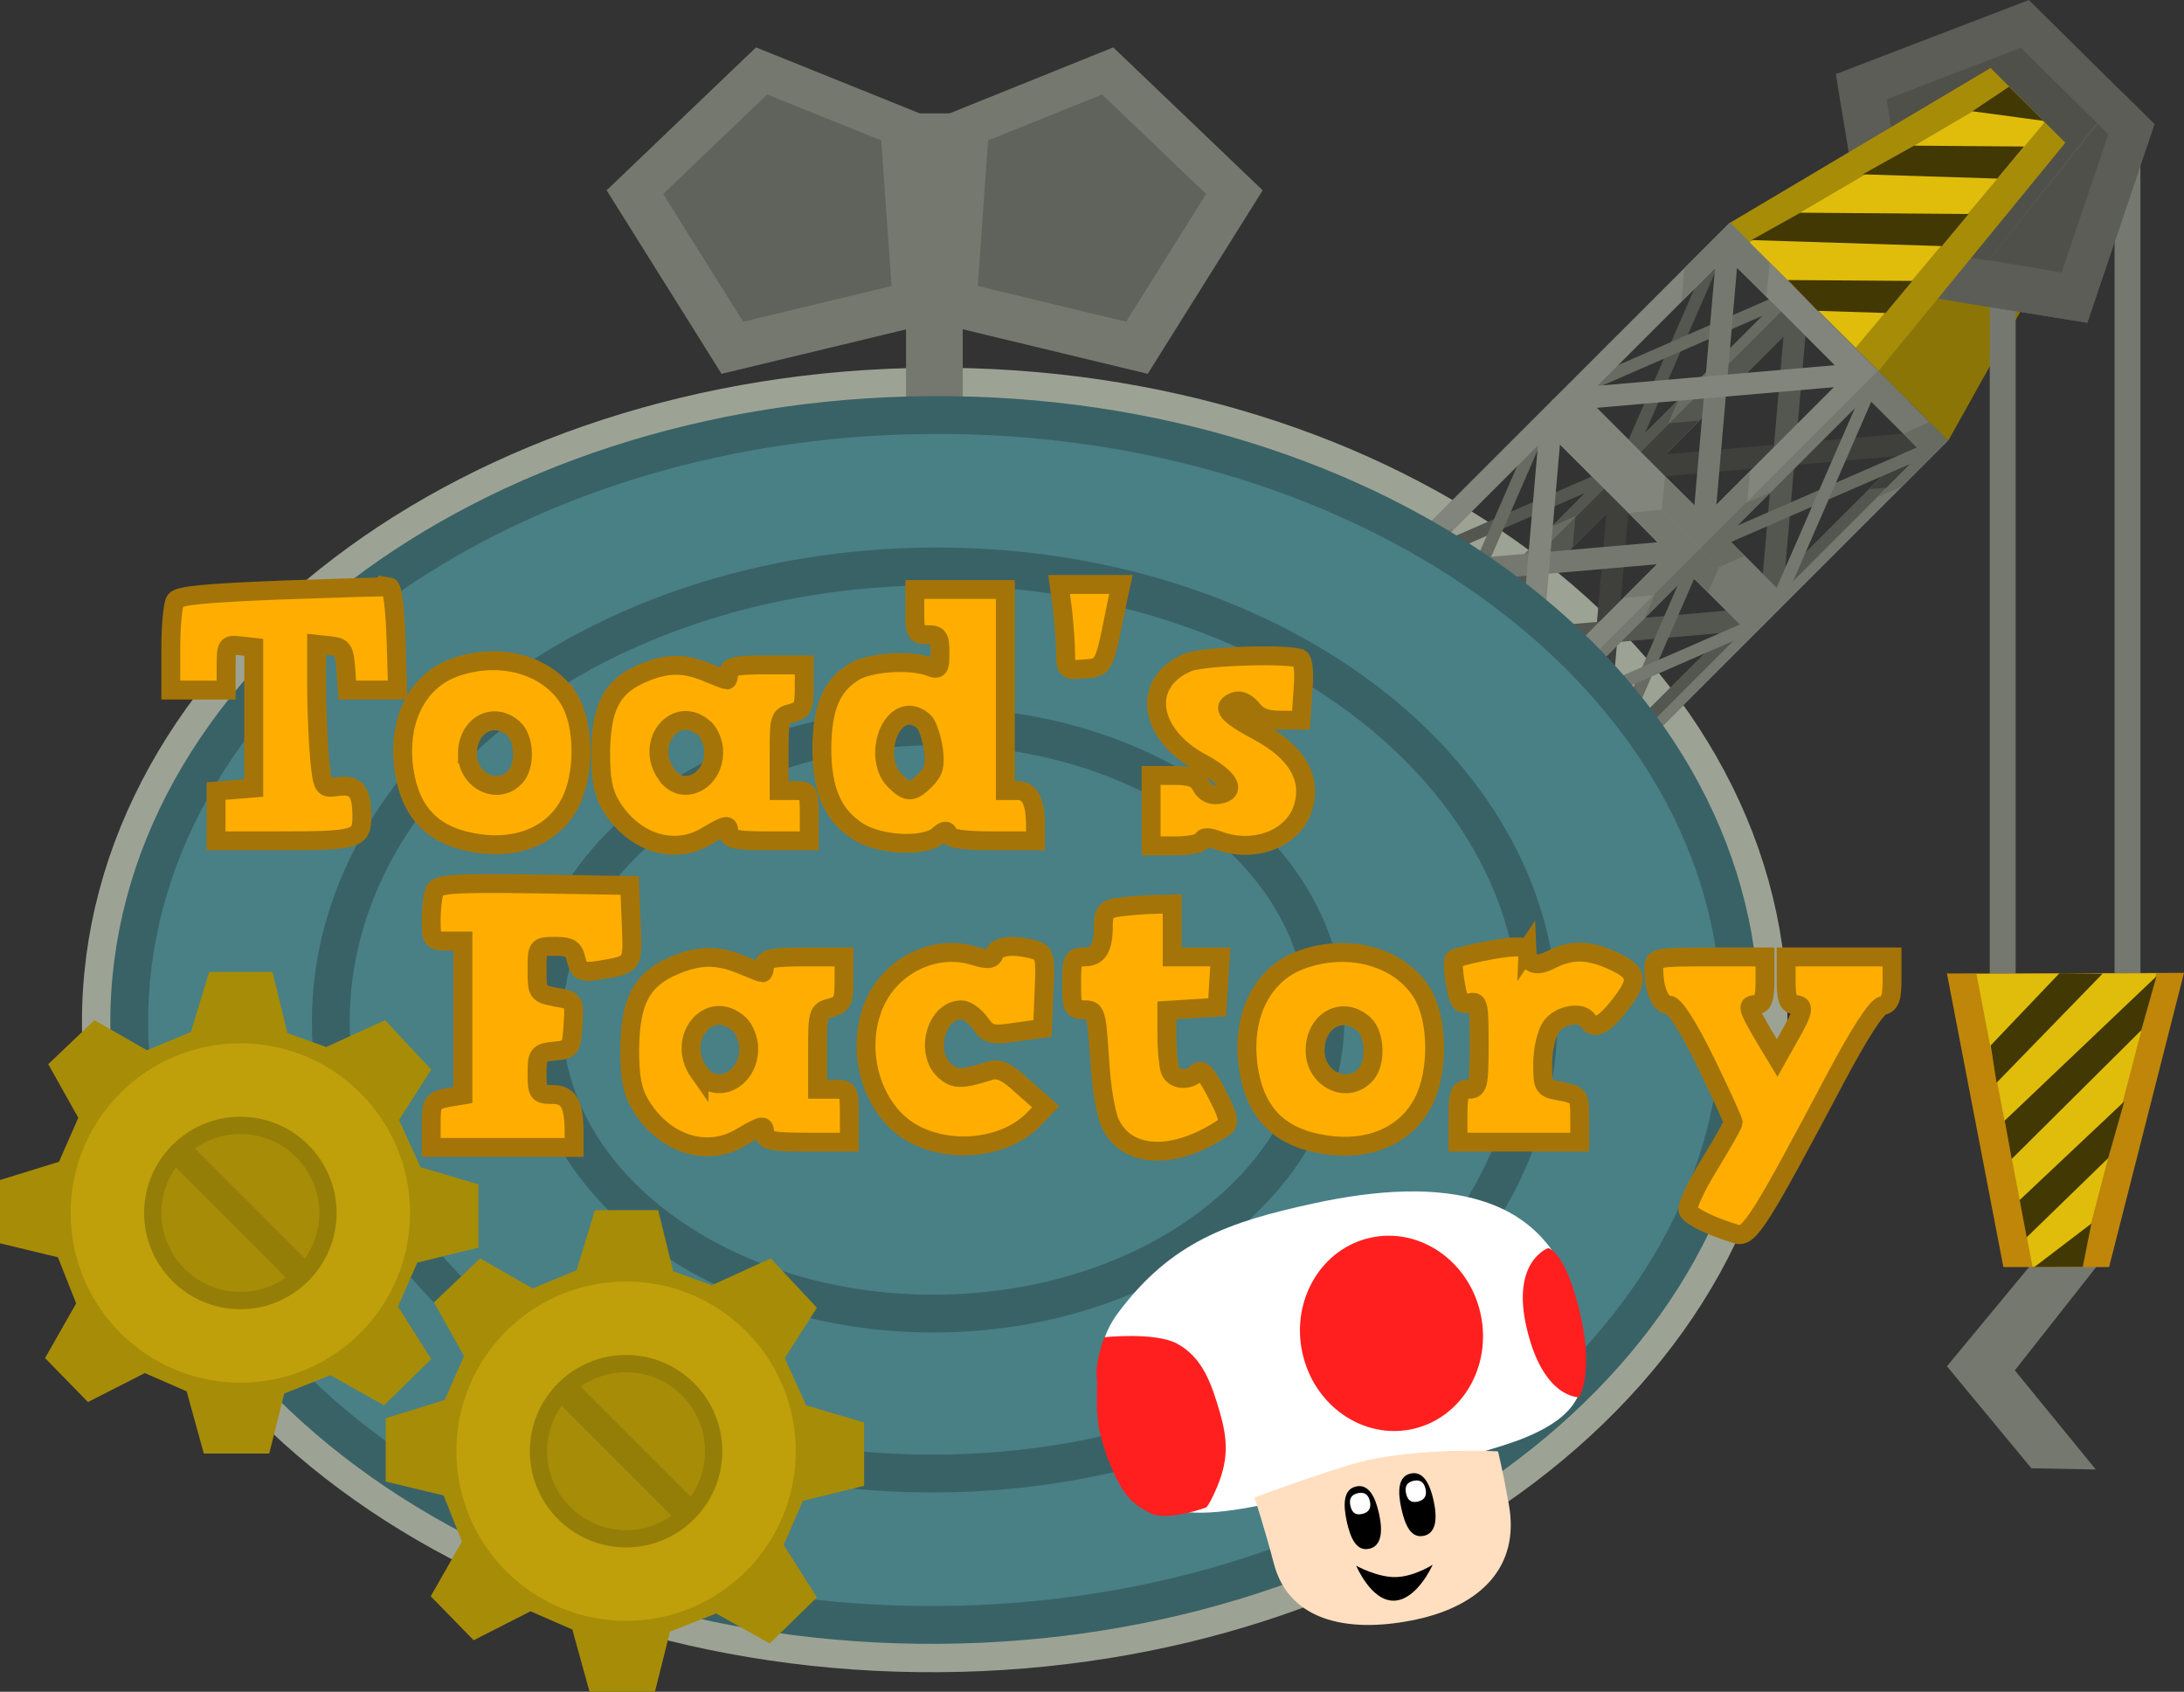 <svg version="1.1" xmlns="http://www.w3.org/2000/svg" xmlns:xlink="http://www.w3.org/1999/xlink" width="288.782" height="223.716" viewBox="0,0,288.782,223.716"><rect x="0" y="0" width="288.782" height="223.716" fill="#333333" stroke="none"/><defs><linearGradient x1="219.195" y1="123.022" x2="219.195" y2="283.024" gradientUnits="userSpaceOnUse" id="color-1"><stop offset="0" stop-color="#001a80"/><stop offset="1" stop-color="#55007f"/></linearGradient></defs><g transform="translate(-95.609,-68.142)"><g data-paper-data="{&quot;isPaintingLayer&quot;:true}" fill-rule="nonzero" stroke-linejoin="miter" stroke-miterlimit="10" stroke-dasharray="" stroke-dashoffset="0" style="mix-blend-mode: normal"><path d="M325.693,202.37c0.271,44.182 -47.19,80.291 -106.008,80.651c-58.817,0.361 -106.718,-35.164 -106.988,-79.346c-0.271,-44.182 47.19,-80.291 106.008,-80.651c58.817,-0.361 106.718,35.164 106.988,79.346z" fill="url(#color-1)" stroke="#9da394" stroke-width="12.5" stroke-linecap="butt"/><g stroke="none" stroke-width="0" stroke-linecap="butt"><path d="M175.819,93.307l19.757,-18.899l21.66,8.73l1.958,27.652l-28.178,6.787z" fill="#75786f"/><path d="M183.3,93.793l13.753,-13.155l15.077,6.077l1.363,19.248l-19.614,4.725z" fill="#60635b"/><path d="M247.372,117.577l-28.178,-6.787l1.958,-27.652l21.66,-8.73l19.757,18.899z" data-paper-data="{&quot;index&quot;:null}" fill="#75786f"/><path d="M244.511,110.687l-19.614,-4.725l1.363,-19.248l15.077,-6.077l13.753,13.155z" data-paper-data="{&quot;index&quot;:null}" fill="#60635b"/><path d="M215.41,134.638v-51.5h7.5v51.5z" fill="#75786f"/></g><path d="M353.044,248.814l11.136,-13.453l8.784,0.098l-10.941,13.902l10.704,13.103l-8.513,-0.156z" data-paper-data="{&quot;index&quot;:null}" fill="#75786f" stroke="none" stroke-width="0" stroke-linecap="butt"/><path d="M343.945,117.279l24.676,-30.342l4.242,4.242l-19.673,35.231z" fill="#8b7507" stroke="none" stroke-width="0" stroke-linecap="round"/><path d="M343.995,117.229l24.676,-30.342l4.242,4.242l-19.673,35.231z" fill="#8b7507" stroke="none" stroke-width="0" stroke-linecap="round"/><g fill="#75786f" stroke="none" stroke-width="0" stroke-linecap="butt"><path d="M358.71,203.023v-118.733h3.421v118.733z"/><path d="M375.21,203.023v-118.733h3.421v118.733z"/></g><path d="M338.353,77.94l25.525,-9.798l16.605,16.421l-8.878,26.261l-28.612,-4.626z" fill="#5b5d56" stroke="none" stroke-width="0" stroke-linecap="butt"/><path d="M345.064,81.279l17.767,-6.82l11.559,11.43l-6.179,18.28l-19.916,-3.22z" fill="#4f504a" stroke="none" stroke-width="0" stroke-linecap="butt"/><path d="M324.305,97.638l34.512,-20.506l9.885,9.885l-24.7,30.205z" fill="#a78c08" stroke="none" stroke-width="0" stroke-linecap="round"/><g stroke="none" stroke-width="0" stroke-linecap="butt"><g><g data-paper-data="{&quot;index&quot;:null}"><path d="M309.984,130.051l19.781,19.781l-23.548,23.548l-19.781,-19.781zM306.682,168.844l18.554,-18.554l-15.718,-15.718l-18.554,18.554z" fill="#545650"/><path d="M308.303,132.71l2.922,-0.254l-3.327,38.266l-2.922,0.254z" fill="#3f403c"/><path d="M327.36,148.592l-0.254,2.922l-38.266,3.327l0.254,-2.922z" fill="#545650"/><path d="M309.984,130.051l5.255,5.255l-0.43,4.459l-5.366,-5.149l-5.866,5.799l0.361,-4.317z" fill="#3f403c"/><path d="M306.217,173.381l-5.255,-5.255l0.43,-4.459l5.366,5.149l5.866,-5.799l-0.361,4.317z" data-paper-data="{&quot;index&quot;:null}" fill="#3f403c"/></g><g data-paper-data="{&quot;index&quot;:null}"><path d="M286.642,153.806l-9.253,-9.253l23.548,-23.548l9.253,9.253zM288.195,150.357l18.554,-18.554l-7.352,-7.352l-18.554,18.554z" fill="#686b62"/><path d="M278.824,144.824l0.964,-2.212l28.968,-12.625l-0.964,2.212z" fill="#545650"/><path d="M288.583,151.407l-2.212,0.964l12.625,-28.968l2.212,-0.964z" fill="#686b62"/><path d="M304.144,136.304l-3.264,1.414l5.817,-5.848l-2.351,-2.568l3.387,-1.502l2.458,2.458z" fill="#545650"/><path d="M283.436,138.507l3.264,-1.414l-5.817,5.848l2.351,2.568l-3.387,1.502l-2.458,-2.458z" data-paper-data="{&quot;index&quot;:null}" fill="#545650"/></g><g data-paper-data="{&quot;index&quot;:null}"><path d="M329.634,149.964l-19.781,-19.781l23.548,-23.548l19.781,19.781zM330.108,145.437l18.554,-18.554l-15.718,-15.718l-18.554,18.554z" fill="#545650"/><path d="M312.258,131.424l0.254,-2.922l38.266,-3.327l-0.254,2.922z" fill="#3f403c"/><path d="M331.315,147.305l-2.922,0.254l3.327,-38.266l2.922,-0.254z" fill="#545650"/><path d="M347.135,132.463l-4.317,0.361l5.799,-5.866l-5.149,-5.366l4.459,-0.43l5.255,5.255z" fill="#3f403c"/><path d="M315.899,124.137l4.317,-0.361l-5.799,5.866l5.149,5.366l-4.459,0.43l-5.255,-5.255z" data-paper-data="{&quot;index&quot;:null}" fill="#3f403c"/></g><g data-paper-data="{&quot;index&quot;:null}"><path d="M324.354,97.588l9.253,9.253l-23.548,23.548l-9.253,-9.253zM311.607,126.936l18.554,-18.554l-7.352,-7.352l-18.554,18.554z" fill="#686b62"/><path d="M322.413,99.987l2.212,-0.964l-12.625,28.968l-2.212,0.964z" fill="#545650"/><path d="M332.172,106.571l-0.964,2.212l-28.968,12.625l0.964,-2.212z" fill="#686b62"/><path d="M324.354,97.588l2.458,2.458l-1.502,3.387l-2.568,-2.351l-5.848,5.817l1.414,-3.264z" fill="#545650"/><path d="M310.059,130.389l-2.458,-2.458l1.502,-3.387l2.568,2.351l5.848,-5.817l-1.414,3.264z" data-paper-data="{&quot;index&quot;:null}" fill="#545650"/></g></g><g><path d="M297.171,164.334l-19.781,-19.781l23.548,-23.548l19.781,19.781zM297.645,159.807l18.554,-18.554l-15.718,-15.718l-18.554,18.554z" fill="#82857b"/><path d="M279.794,145.794l0.254,-2.922l38.266,-3.327l-0.254,2.922z" fill="#75786f"/><path d="M298.852,161.676l-2.922,0.254l3.327,-38.266l2.922,-0.254z" fill="#82857b"/><path d="M314.672,146.833l-4.317,0.361l5.799,-5.866l-5.149,-5.366l4.459,-0.43l5.255,5.255z" fill="#75786f"/><path d="M283.436,138.507l4.317,-0.361l-5.799,5.866l5.149,5.366l-4.459,0.43l-5.255,-5.255z" data-paper-data="{&quot;index&quot;:null}" fill="#75786f"/></g><g data-paper-data="{&quot;index&quot;:null}"><path d="M320.513,140.58l9.253,9.253l-23.548,23.548l-9.253,-9.253zM307.765,169.927l18.554,-18.554l-7.352,-7.352l-18.554,18.554z" fill="#75786f"/><path d="M318.571,142.978l2.212,-0.964l-12.625,28.968l-2.212,0.964z" fill="#686b62"/><path d="M328.33,149.562l-0.964,2.212l-28.968,12.625l0.964,-2.212z" fill="#75786f"/><path d="M320.513,140.58l2.458,2.458l-1.502,3.387l-2.568,-2.351l-5.848,5.817l1.414,-3.264z" fill="#686b62"/><path d="M306.217,173.381l-2.458,-2.458l1.502,-3.387l2.568,2.351l5.848,-5.817l-1.414,3.264z" data-paper-data="{&quot;index&quot;:null}" fill="#686b62"/></g><g data-paper-data="{&quot;index&quot;:null}"><path d="M324.354,97.588l19.781,19.781l-23.548,23.548l-19.781,-19.781zM321.052,136.381l18.554,-18.554l-15.718,-15.718l-18.554,18.554z" fill="#82857b"/><path d="M322.673,100.247l2.922,-0.254l-3.327,38.266l-2.922,0.254z" fill="#75786f"/><path d="M341.73,116.129l-0.254,2.922l-38.266,3.327l0.254,-2.922z" fill="#82857b"/><path d="M324.354,97.588l5.255,5.255l-0.43,4.459l-5.366,-5.149l-5.866,5.799l0.361,-4.317z" fill="#75786f"/><path d="M320.587,140.918l-5.255,-5.255l0.43,-4.459l5.366,5.149l5.866,-5.799l-0.361,4.317z" data-paper-data="{&quot;index&quot;:null}" fill="#75786f"/></g><g data-paper-data="{&quot;index&quot;:null}"><path d="M329.634,149.964l-9.253,-9.253l23.548,-23.548l9.253,9.253zM331.187,146.516l18.554,-18.554l-7.352,-7.352l-18.554,18.554z" fill="#75786f"/><path d="M321.816,140.982l0.964,-2.212l28.968,-12.625l-0.964,2.212z" fill="#686b62"/><path d="M331.575,147.566l-2.212,0.964l12.625,-28.968l2.212,-0.964z" fill="#75786f"/><path d="M347.135,132.463l-3.264,1.414l5.817,-5.848l-2.351,-2.568l3.387,-1.502l2.458,2.458z" fill="#686b62"/><path d="M326.427,134.665l3.264,-1.414l-5.817,5.848l2.351,2.568l-3.387,1.502l-2.458,-2.458z" data-paper-data="{&quot;index&quot;:null}" fill="#686b62"/></g></g><path d="M326.947,100.181l34.534,-20.248l4.433,4.433l-24.927,29.742z" fill="#e0bd0b" stroke="none" stroke-width="0" stroke-linecap="round"/><path d="M327.2,99.89l6.452,-3.623l22.251,0.177l-3.536,4.242z" fill="#423803" stroke="none" stroke-width="0" stroke-linecap="butt"/><path d="M348.707,87.402l14.531,0.114l-3.536,4.242l-17.793,-0.562z" fill="#423803" stroke="none" stroke-width="0" stroke-linecap="butt"/><path d="M331.992,105.175l16.477,0.114l-3.536,4.242l-8.958,-0.283z" fill="#423803" stroke="none" stroke-width="0" stroke-linecap="butt"/><path d="M361.257,79.612l4.536,4.506l-9.383,-1.262z" fill="#423803" stroke="none" stroke-width="0" stroke-linecap="butt"/><path d="M376.148,80.276l4.335,4.287l-8.878,26.261l-17.38,-2.81z" fill="#5b5d56" stroke="none" stroke-width="0" stroke-linecap="butt"/><path d="M372.975,84.491l1.415,1.398l-6.179,18.28l-9.641,-1.618z" fill="#4f504a" stroke="none" stroke-width="0" stroke-linecap="butt"/><g stroke="none" stroke-width="0"><path d="M384.391,196.791l-9.904,38.904h-13.979l-7.464,-38.823z" fill="#bf8609" stroke-linecap="round"/><path d="M380.724,196.861l-10.102,38.737h-6.27l-7.404,-38.657z" fill="#e0bd0b" stroke-linecap="round"/><path d="M380.752,197.245l-2,7.125l-17.144,17.037l-0.928,-5.071z" fill="#423803" stroke-linecap="butt"/><path d="M374.373,221.284l-10.784,10.48l-0.928,-4.928l13.837,-13.041z" fill="#423803" stroke-linecap="butt"/><path d="M373.626,196.897l-14.017,14.427l-0.785,-4.928l9.106,-9.563z" fill="#423803" stroke-linecap="butt"/><path d="M371.008,235.666l-6.394,0.021l7.527,-5.742z" fill="#423803" stroke-linecap="butt"/></g><path d="M325.693,202.37c0.271,44.182 -47.19,80.291 -106.008,80.651c-58.817,0.361 -106.718,-35.164 -106.988,-79.346c-0.271,-44.182 47.19,-80.291 106.008,-80.651c58.817,-0.361 106.718,35.164 106.988,79.346z" fill="#488086" stroke="#396267" stroke-width="5" stroke-linecap="butt"/><path d="M299.038,202.534c0.203,33.124 -35.38,60.196 -79.476,60.466c-44.096,0.27 -80.008,-26.363 -80.211,-59.487c-0.203,-33.124 35.38,-60.195 79.476,-60.466c44.096,-0.27 80.008,26.363 80.211,59.487z" fill="#488086" stroke="#396267" stroke-width="5" stroke-linecap="butt"/><path d="M270.878,202.706c0.131,21.442 -22.902,38.965 -51.446,39.14c-28.544,0.175 -51.79,-17.065 -51.922,-38.507c-0.131,-21.442 22.902,-38.965 51.446,-39.14c28.544,-0.175 51.79,17.065 51.922,38.507z" fill="#488086" stroke="#396267" stroke-width="5" stroke-linecap="butt"/><g stroke="none" stroke-width="0"><path d="M148.374,216.245l2.837,6.241l7.659,2.269v8.369l-8.085,1.986l-2.553,5.816l4.397,6.95l-6.241,6.099l-7.092,-3.972l-6.099,2.411l-1.986,7.943h-8.652l-2.269,-8.227l-5.532,-2.411l-7.518,3.83l-5.674,-5.816l4.113,-7.234l-2.411,-6.099l-7.66,-1.844v-8.369l7.801,-2.411l2.553,-5.816l-3.972,-7.092l6.099,-5.816l6.95,3.972l5.816,-2.411l2.411,-7.943h8.369l1.986,8.085l5.106,1.844l7.801,-3.546l6.099,6.525zM127.392,241.235c7.009,0 12.691,-5.682 12.691,-12.691c0,-7.009 -5.682,-12.691 -12.691,-12.691c-7.009,0 -12.691,5.682 -12.691,12.691c0,7.009 5.682,12.691 12.691,12.691z" fill="#a78c08" stroke-linecap="round"/><path d="M104.956,228.545c0,-12.391 10.045,-22.436 22.436,-22.436c12.391,0 22.436,10.045 22.436,22.436c0,12.391 -10.045,22.436 -22.436,22.436c-12.391,0 -22.436,-10.045 -22.436,-22.436z" fill="#bfa00a" stroke-linecap="butt"/><path d="M114.664,228.545c0,-7.009 5.719,-12.728 12.728,-12.728c7.009,0 12.728,5.719 12.728,12.728c0,7.009 -5.719,12.728 -12.728,12.728c-7.009,0 -12.728,-5.719 -12.728,-12.728z" data-paper-data="{&quot;noHover&quot;:false,&quot;origItem&quot;:[&quot;Path&quot;,{&quot;applyMatrix&quot;:true,&quot;segments&quot;:[[[480.40507,393.83181],[-18.64004,0],[18.64004,0]],[[514.15585,360.08103],[0,18.64006],[0,-18.64004]],[[480.40507,326.33025],[18.64004,0],[-18.64004,0]],[[446.65429,360.08103],[0,-18.64004],[0,18.64004]]],&quot;closed&quot;:true,&quot;fillColor&quot;:[0.74902,0.52549,0.03529],&quot;strokeWidth&quot;:0,&quot;strokeCap&quot;:&quot;round&quot;}]}" fill="#957e07" stroke-linecap="round"/><path d="M116.949,228.545c0,-5.75 4.692,-10.443 10.443,-10.443c5.75,0 10.443,4.692 10.443,10.443c0,5.75 -4.692,10.443 -10.443,10.443c-5.75,0 -10.443,-4.692 -10.443,-10.443z" data-paper-data="{&quot;noHover&quot;:false,&quot;origItem&quot;:[&quot;Path&quot;,{&quot;applyMatrix&quot;:true,&quot;segments&quot;:[[[480.40507,393.83181],[-18.64004,0],[18.64004,0]],[[514.15585,360.08103],[0,18.64006],[0,-18.64004]],[[480.40507,326.33025],[18.64004,0],[-18.64004,0]],[[446.65429,360.08103],[0,-18.64004],[0,18.64004]]],&quot;closed&quot;:true,&quot;fillColor&quot;:[0.74902,0.52549,0.03529],&quot;strokeWidth&quot;:0,&quot;strokeCap&quot;:&quot;round&quot;}]}" fill="#a78c08" stroke-linecap="round"/><path d="M134.553,238.238l-16.855,-16.855l2.532,-2.532l16.855,16.855z" fill="#957e07" stroke-linecap="butt"/></g><g stroke="none" stroke-width="0"><path d="M199.374,247.745l2.837,6.241l7.659,2.269v8.369l-8.085,1.986l-2.553,5.816l4.397,6.95l-6.241,6.099l-7.092,-3.972l-6.099,2.411l-1.986,7.943h-8.652l-2.269,-8.227l-5.532,-2.411l-7.518,3.83l-5.674,-5.816l4.113,-7.234l-2.411,-6.099l-7.66,-1.844v-8.369l7.801,-2.411l2.553,-5.816l-3.972,-7.092l6.099,-5.816l6.95,3.972l5.816,-2.411l2.411,-7.943h8.369l1.986,8.085l5.106,1.844l7.801,-3.546l6.099,6.525zM178.392,272.735c7.009,0 12.691,-5.682 12.691,-12.691c0,-7.009 -5.682,-12.691 -12.691,-12.691c-7.009,0 -12.691,5.682 -12.691,12.691c0,7.009 5.682,12.691 12.691,12.691z" fill="#a78c08" stroke-linecap="round"/><path d="M155.956,260.045c0,-12.391 10.045,-22.436 22.436,-22.436c12.391,0 22.436,10.045 22.436,22.436c0,12.391 -10.045,22.436 -22.436,22.436c-12.391,0 -22.436,-10.045 -22.436,-22.436z" fill="#bfa00a" stroke-linecap="butt"/><path d="M165.664,260.045c0,-7.009 5.719,-12.728 12.728,-12.728c7.009,0 12.728,5.719 12.728,12.728c0,7.009 -5.719,12.728 -12.728,12.728c-7.009,0 -12.728,-5.719 -12.728,-12.728z" data-paper-data="{&quot;noHover&quot;:false,&quot;origItem&quot;:[&quot;Path&quot;,{&quot;applyMatrix&quot;:true,&quot;segments&quot;:[[[480.40507,393.83181],[-18.64004,0],[18.64004,0]],[[514.15585,360.08103],[0,18.64006],[0,-18.64004]],[[480.40507,326.33025],[18.64004,0],[-18.64004,0]],[[446.65429,360.08103],[0,-18.64004],[0,18.64004]]],&quot;closed&quot;:true,&quot;fillColor&quot;:[0.74902,0.52549,0.03529],&quot;strokeWidth&quot;:0,&quot;strokeCap&quot;:&quot;round&quot;}]}" fill="#957e07" stroke-linecap="round"/><path d="M167.949,260.045c0,-5.75 4.692,-10.443 10.443,-10.443c5.75,0 10.443,4.692 10.443,10.443c0,5.75 -4.692,10.443 -10.443,10.443c-5.75,0 -10.443,-4.692 -10.443,-10.443z" data-paper-data="{&quot;noHover&quot;:false,&quot;origItem&quot;:[&quot;Path&quot;,{&quot;applyMatrix&quot;:true,&quot;segments&quot;:[[[480.40507,393.83181],[-18.64004,0],[18.64004,0]],[[514.15585,360.08103],[0,18.64006],[0,-18.64004]],[[480.40507,326.33025],[18.64004,0],[-18.64004,0]],[[446.65429,360.08103],[0,-18.64004],[0,18.64004]]],&quot;closed&quot;:true,&quot;fillColor&quot;:[0.74902,0.52549,0.03529],&quot;strokeWidth&quot;:0,&quot;strokeCap&quot;:&quot;round&quot;}]}" fill="#a78c08" stroke-linecap="round"/><path d="M185.553,269.738l-16.855,-16.855l2.532,-2.532l16.855,16.855z" fill="#957e07" stroke-linecap="butt"/></g><g stroke="none" stroke-width="0" stroke-linecap="butt"><g data-paper-data="{&quot;index&quot;:null}"><path d="M269.288,227.284c16.767,-3.649 31.709,-1.901 34.987,14.657c1.748,8.83 1.303,12.855 -7.009,16.308c-6.365,2.645 -25.595,6.764 -32.303,8.347c-14.662,3.459 -20.394,1.848 -23.401,-10.739c-1.177,-4.924 -1.193,-9.969 1.83,-14.029c7.083,-9.512 14.697,-12.108 25.895,-14.545z" data-paper-data="{&quot;origPos&quot;:null}" fill="#ffffff"/><path d="M276.847,231.811c6.509,-1.416 13.018,3.101 14.539,10.09c1.521,6.989 -2.522,13.803 -9.031,15.22c-6.509,1.416 -13.018,-3.101 -14.539,-10.09c-1.521,-6.989 2.522,-13.803 9.031,-15.22z" data-paper-data="{&quot;origPos&quot;:null}" fill="#ff1f1f"/><path d="M241.941,260.672c-0.867,-2.996 -1.466,-3.793 -1.274,-9.884c-0.415,-2.329 0.97,-5.814 0.97,-5.814c0,0 6.703,-0.707 9.591,0.839c3.389,1.814 4.575,5.323 5.651,9.013c1.131,3.88 1.184,6.554 -0.564,10.467c-0.847,1.895 -1.202,2.187 -1.202,2.187c0,0 -4.643,1.723 -7.096,0.905c-3.008,-1.45 -4.125,-2.732 -6.075,-7.713z" data-paper-data="{&quot;origPos&quot;:null,&quot;origRot&quot;:0}" fill="#ff1f1f"/><path d="M297.429,243.557c-1.962,-8.696 2.893,-10.366 2.893,-10.366c0,0 2.317,0.296 4.296,8.988c1.735,7.62 -0.211,10.727 -0.211,10.727c0,0 -4.815,0.236 -6.978,-9.35z" data-paper-data="{&quot;origPos&quot;:null}" fill="#ff1f1f"/></g><path d="M293.686,260.072c0,0 0.629,2.5 1.445,7.109c1.453,8.208 -3.818,13.282 -12.161,15.098c-8.343,1.816 -16.826,0.671 -18.929,-7.395c-1.134,-4.352 -2.551,-8.713 -2.551,-8.713c0,0 11.658,-4.369 15.846,-5.135c8.113,-1.484 16.35,-0.963 16.35,-0.963z" data-paper-data="{&quot;index&quot;:null}" fill="#ffdfc0"/><path d="M285.045,275.062c0,0 -2.03,4.638 -5.081,4.751c-3.051,0.113 -5.025,-4.618 -5.025,-4.618c0,0 2.874,1.586 5.302,1.496c2.428,-0.09 4.804,-1.629 4.804,-1.629z" data-paper-data="{&quot;origRot&quot;:0,&quot;index&quot;:null}" fill="#000000"/><g data-paper-data="{&quot;index&quot;:null}"><path d="M285.183,266.645c0.494,2.271 0.329,4.192 -1.25,4.578c-1.743,0.427 -2.546,-1.374 -3.04,-3.645c-0.494,-2.271 -0.42,-4.215 1.25,-4.579c1.67,-0.364 2.546,1.374 3.04,3.645z" data-paper-data="{&quot;origPos&quot;:null}" fill="#000000"/><path d="M284.106,265.051c0.165,0.757 -0.04,1.43 -0.993,1.652c-1.051,0.245 -1.425,-0.333 -1.589,-1.09c-0.165,-0.757 -0.013,-1.433 0.993,-1.652c1.005,-0.219 1.425,0.333 1.589,1.09z" data-paper-data="{&quot;origPos&quot;:null}" fill="#ffffff"/></g><g data-paper-data="{&quot;index&quot;:null}"><path d="M274.925,264.712c1.67,-0.364 2.546,1.374 3.04,3.645c0.494,2.271 0.329,4.192 -1.25,4.578c-1.743,0.427 -2.546,-1.374 -3.04,-3.645c-0.494,-2.271 -0.42,-4.215 1.251,-4.578z" data-paper-data="{&quot;origPos&quot;:null}" fill="#000000"/><path d="M276.748,266.687c0.165,0.757 -0.04,1.43 -0.993,1.652c-1.051,0.245 -1.425,-0.333 -1.589,-1.09c-0.165,-0.757 -0.013,-1.433 0.993,-1.652c1.005,-0.219 1.425,0.333 1.589,1.09z" data-paper-data="{&quot;origPos&quot;:null}" fill="#ffffff"/></g></g><g fill="#ffae00" stroke="#a57408" stroke-width="2.5" stroke-linecap="butt"><path d="M166.2,185.027l12.667,0.21l0.21,5.109c0.21,5.459 0.35,5.319 -4.199,6.089c-2.38,0.35 -2.659,0.21 -3.079,-1.4c-0.35,-1.47 -0.84,-1.75 -2.799,-1.75c-2.38,0 -2.38,0.07 -2.38,3.149c0,3.009 0.07,3.079 2.449,3.569c2.519,0.42 2.519,0.49 2.31,3.709c-0.21,3.079 -0.28,3.219 -2.449,3.429c-2.17,0.21 -2.31,0.42 -2.31,3.009c0,2.519 0.14,2.729 2.03,2.729c2.17,0 2.869,1.26 2.869,5.039v1.96h-9.448h-9.448v-3.079c0,-2.799 0.14,-3.079 2.1,-3.499l2.1,-0.35v-10.218v-10.148h-2.1c-1.96,0 -2.1,-0.14 -2.1,-2.729c0,-1.54 0.21,-3.289 0.42,-3.849c0.42,-0.98 2.03,-1.12 13.157,-0.98z"/><path d="M247.663,187.756l2.939,-0.07v3.499v3.499h3.219h3.149l-0.21,3.289l-0.21,3.359l-3.289,0.21l-3.359,0.21v3.429c0,1.82 0.21,3.849 0.42,4.479c0.49,1.33 2.449,1.47 3.569,0.35c0.63,-0.63 1.26,0.14 2.659,2.869c1.54,2.939 1.68,3.849 0.91,4.339c-6.439,4.339 -12.667,4.199 -14.977,-0.35c-0.63,-1.19 -1.26,-4.829 -1.47,-8.608c-0.42,-6.299 -0.49,-6.579 -2.03,-6.579c-1.54,0 -1.68,-0.28 -1.68,-3.499c0,-3.219 0.14,-3.499 1.68,-3.499c1.82,0 2.519,-1.12 2.519,-4.199c0,-1.54 0.35,-2.1 1.61,-2.31c0.84,-0.14 2.869,-0.35 4.549,-0.42z"/><path d="M232.267,193.705c1.47,0.42 1.61,0.77 1.4,5.459l-0.21,4.969l-3.499,0.49c-3.219,0.49 -3.639,0.35 -4.759,-1.19c-0.7,-0.98 -1.82,-1.75 -2.449,-1.75c-3.359,0 -4.899,5.599 -2.24,8.048c1.33,1.19 2.24,1.19 6.019,0c1.19,-0.35 2.24,0.14 4.409,2.17l2.939,2.589l-1.54,1.61c-3.779,3.989 -11.408,4.759 -16.447,1.68c-5.179,-3.219 -7.278,-10.988 -4.619,-17.006c2.24,-5.039 8.048,-7.838 13.157,-6.229c1.82,0.56 2.38,0.49 2.659,-0.28c0.42,-1.05 2.519,-1.26 5.179,-0.56z"/><path d="M297.493,193.775c0.07,1.89 1.19,2.31 3.219,1.26c2.519,-1.26 4.549,-1.33 7.488,-0.14c3.989,1.68 4.269,2.659 1.75,5.949c-2.24,2.939 -3.569,3.569 -4.409,2.24c-0.77,-1.26 -3.709,-0.77 -4.829,0.84c-0.63,0.91 -1.12,3.009 -1.12,4.829c0,3.219 0.07,3.289 2.449,3.709c2.38,0.49 2.449,0.56 2.449,3.569v3.149h-8.048h-8.048v-3.499c0,-3.009 0.21,-3.499 1.4,-3.499c1.26,0 1.4,-0.49 1.4,-5.879c0,-5.459 -0.07,-5.879 -1.33,-5.529c-1.12,0.28 -1.4,-0.14 -1.82,-2.589c-0.28,-1.61 -0.35,-3.009 -0.14,-3.219c0.14,-0.14 1.68,-0.56 3.359,-0.91c4.059,-0.84 6.229,-0.91 6.229,-0.28z"/><path d="M283.636,199.444c2.17,3.499 2.24,10.498 0.14,14.487c-2.1,4.059 -6.439,6.159 -11.618,5.739c-7.069,-0.63 -10.708,-4.059 -11.548,-10.848c-0.77,-6.649 2.03,-11.967 7.139,-13.787c6.229,-2.24 12.947,-0.35 15.887,4.409zM269.499,207.072c0,3.709 4.129,5.809 6.579,3.289c1.54,-1.47 1.4,-5.389 -0.14,-6.789c-2.799,-2.519 -6.439,-0.49 -6.439,3.499z"/><path d="M193.705,195.735c1.33,0.56 2.589,1.05 2.729,1.05c0.14,0 0.28,-0.49 0.28,-1.05c0,-0.84 1.05,-1.05 5.249,-1.05h5.249v3.149c0,2.729 -0.21,3.149 -1.75,3.569c-1.68,0.42 -1.75,0.7 -1.75,5.599v5.179h2.1c2.03,0 2.1,0.07 2.1,3.499v3.499h-5.599c-4.479,0 -5.599,-0.21 -5.599,-1.05c0,-1.33 -0.14,-1.33 -3.149,0.42c-4.549,2.729 -10.218,0.84 -13.297,-4.339c-1.05,-1.75 -1.4,-3.639 -1.4,-7.278c0.07,-6.229 1.47,-9.098 5.459,-10.918c3.569,-1.61 6.019,-1.68 9.378,-0.28zM188.036,209.942c2.17,3.149 6.579,1.05 6.579,-3.149c0,-1.12 -0.56,-2.589 -1.26,-3.219c-3.919,-3.569 -8.468,1.89 -5.319,6.369z"/><path d="M321.638,194.685h7.348v3.149c0,2.31 -0.28,3.149 -1.05,3.149c-1.4,0 -1.33,0.28 0.77,3.919l1.89,3.149l1.61,-2.869c1.96,-3.429 2.1,-4.199 0.63,-4.199c-0.77,0 -1.05,-0.84 -1.05,-3.149v-3.149h6.999h6.999v3.079c0,2.38 -0.28,3.149 -1.26,3.359c-0.84,0.21 -3.149,3.849 -6.089,9.378c-10.078,19.036 -11.548,21.346 -13.157,20.856c-3.219,-0.98 -5.949,-2.24 -6.439,-3.079c-0.28,-0.42 0.91,-3.079 2.729,-6.019c1.75,-2.869 3.219,-5.459 3.219,-5.669c0,-0.28 -1.68,-3.919 -3.639,-7.978c-2.38,-4.829 -4.129,-7.558 -4.829,-7.558c-1.19,-0.07 -2.03,-2.03 -2.03,-4.829c0,-1.47 0.21,-1.54 7.348,-1.54z"/></g><g fill="#ffae00" stroke="#a57408" stroke-width="2.5" stroke-linecap="butt"><path d="M147.111,145.764c0.399,0.066 0.731,3.058 0.864,6.847l0.199,6.78h-3.324h-3.324l-0.199,-2.858c-0.199,-2.526 -0.399,-2.792 -1.994,-2.991l-1.861,-0.199v5.584c0,3.058 0.199,7.379 0.399,9.572c0.399,3.922 0.465,3.922 2.393,3.656c2.393,-0.332 3.191,0.598 3.191,3.922c0,3.058 -0.532,3.257 -11.101,3.257h-8.176v-3.257v-3.324l2.526,-0.199l2.46,-0.199v-9.306v-9.306l-1.795,-0.199c-1.795,-0.199 -1.861,-0.133 -1.861,2.792v3.058h-3.656h-3.656v-5.517c0,-2.991 0.266,-5.85 0.598,-6.315c0.399,-0.665 3.988,-0.997 14.092,-1.396c7.445,-0.266 13.893,-0.465 14.225,-0.399z"/><path d="M235.653,145.432h4.055h4.121l-0.465,2.127c-1.795,8.974 -1.662,8.841 -4.387,9.04c-2.393,0.199 -2.46,0.133 -2.46,-1.994c0,-1.197 -0.199,-3.789 -0.399,-5.717z"/><path d="M216.575,146.097h5.983h5.983v13.295v13.295h1.595c1.662,0 2.393,1.396 2.393,4.786v1.861h-5.584c-3.922,0 -5.717,-0.266 -5.916,-0.864c-0.199,-0.598 -0.532,-0.598 -1.396,0.199c-1.861,1.529 -7.644,1.263 -10.503,-0.532c-3.39,-2.127 -4.853,-5.451 -4.853,-11.101c0.066,-5.251 1.197,-8.11 4.121,-9.971c1.994,-1.329 7.379,-1.728 10.037,-0.798c1.329,0.532 1.462,0.332 1.462,-1.795c0,-2.127 -0.199,-2.393 -1.662,-2.393c-1.529,0 -1.662,-0.266 -1.662,-2.991zM215.91,162.715c-3.124,0 -4.587,6.049 -1.994,8.642c1.662,1.662 2.327,1.662 4.055,-0.066c1.13,-1.13 1.329,-1.928 1.064,-4.055c-0.199,-1.396 -0.731,-2.991 -1.13,-3.523c-0.465,-0.532 -1.329,-0.997 -1.994,-0.997z"/><path d="M267.56,155.27c0.399,0.266 0.532,2.061 0.332,4.254l-0.266,3.855h-2.659c-1.928,0 -2.991,-0.399 -3.789,-1.462c-0.798,-0.931 -1.595,-1.263 -2.327,-0.997c-1.861,0.731 -0.997,1.728 3.257,3.988c4.853,2.659 6.847,5.916 5.916,9.639c-1.064,4.387 -6.448,6.581 -11.367,4.72c-1.263,-0.465 -1.928,-0.465 -2.061,0c-0.133,0.399 -1.728,0.731 -3.523,0.731h-3.257v-4.653v-4.653h2.991c2.327,0 3.124,0.332 3.656,1.396c0.465,0.864 1.263,1.263 2.194,1.13c2.526,-0.332 1.595,-2.127 -2.061,-4.121c-7.179,-3.789 -8.176,-10.702 -1.928,-13.361c2.061,-0.864 13.693,-1.197 14.89,-0.465z"/><path d="M170.841,160.588c2.061,3.324 2.127,9.971 0.133,13.76c-1.994,3.855 -6.116,5.85 -11.035,5.451c-6.714,-0.598 -10.17,-3.855 -10.968,-10.303c-0.731,-6.315 1.928,-11.367 6.78,-13.095c5.916,-2.127 12.298,-0.332 15.089,4.188zM157.414,167.834c0,3.523 3.922,5.517 6.248,3.124c1.462,-1.396 1.329,-5.118 -0.133,-6.448c-2.659,-2.393 -6.116,-0.465 -6.116,3.324z"/><path d="M189.122,157.065c1.263,0.532 2.46,0.997 2.592,0.997c0.133,0 0.266,-0.465 0.266,-0.997c0,-0.798 0.997,-0.997 4.985,-0.997h4.985v2.991c0,2.592 -0.199,2.991 -1.662,3.39c-1.595,0.399 -1.662,0.665 -1.662,5.318v4.919h1.994c1.928,0 1.994,0.066 1.994,3.324v3.324h-5.318c-4.254,0 -5.318,-0.199 -5.318,-0.997c0,-1.263 -0.133,-1.263 -2.991,0.399c-4.321,2.592 -9.705,0.798 -12.63,-4.121c-0.997,-1.662 -1.329,-3.457 -1.329,-6.913c0.066,-5.916 1.396,-8.642 5.185,-10.37c3.39,-1.529 5.717,-1.595 8.907,-0.266zM183.737,170.559c2.061,2.991 6.248,0.997 6.248,-2.991c0,-1.064 -0.532,-2.46 -1.197,-3.058c-3.723,-3.39 -8.043,1.795 -5.052,6.049z"/></g></g></g></svg>